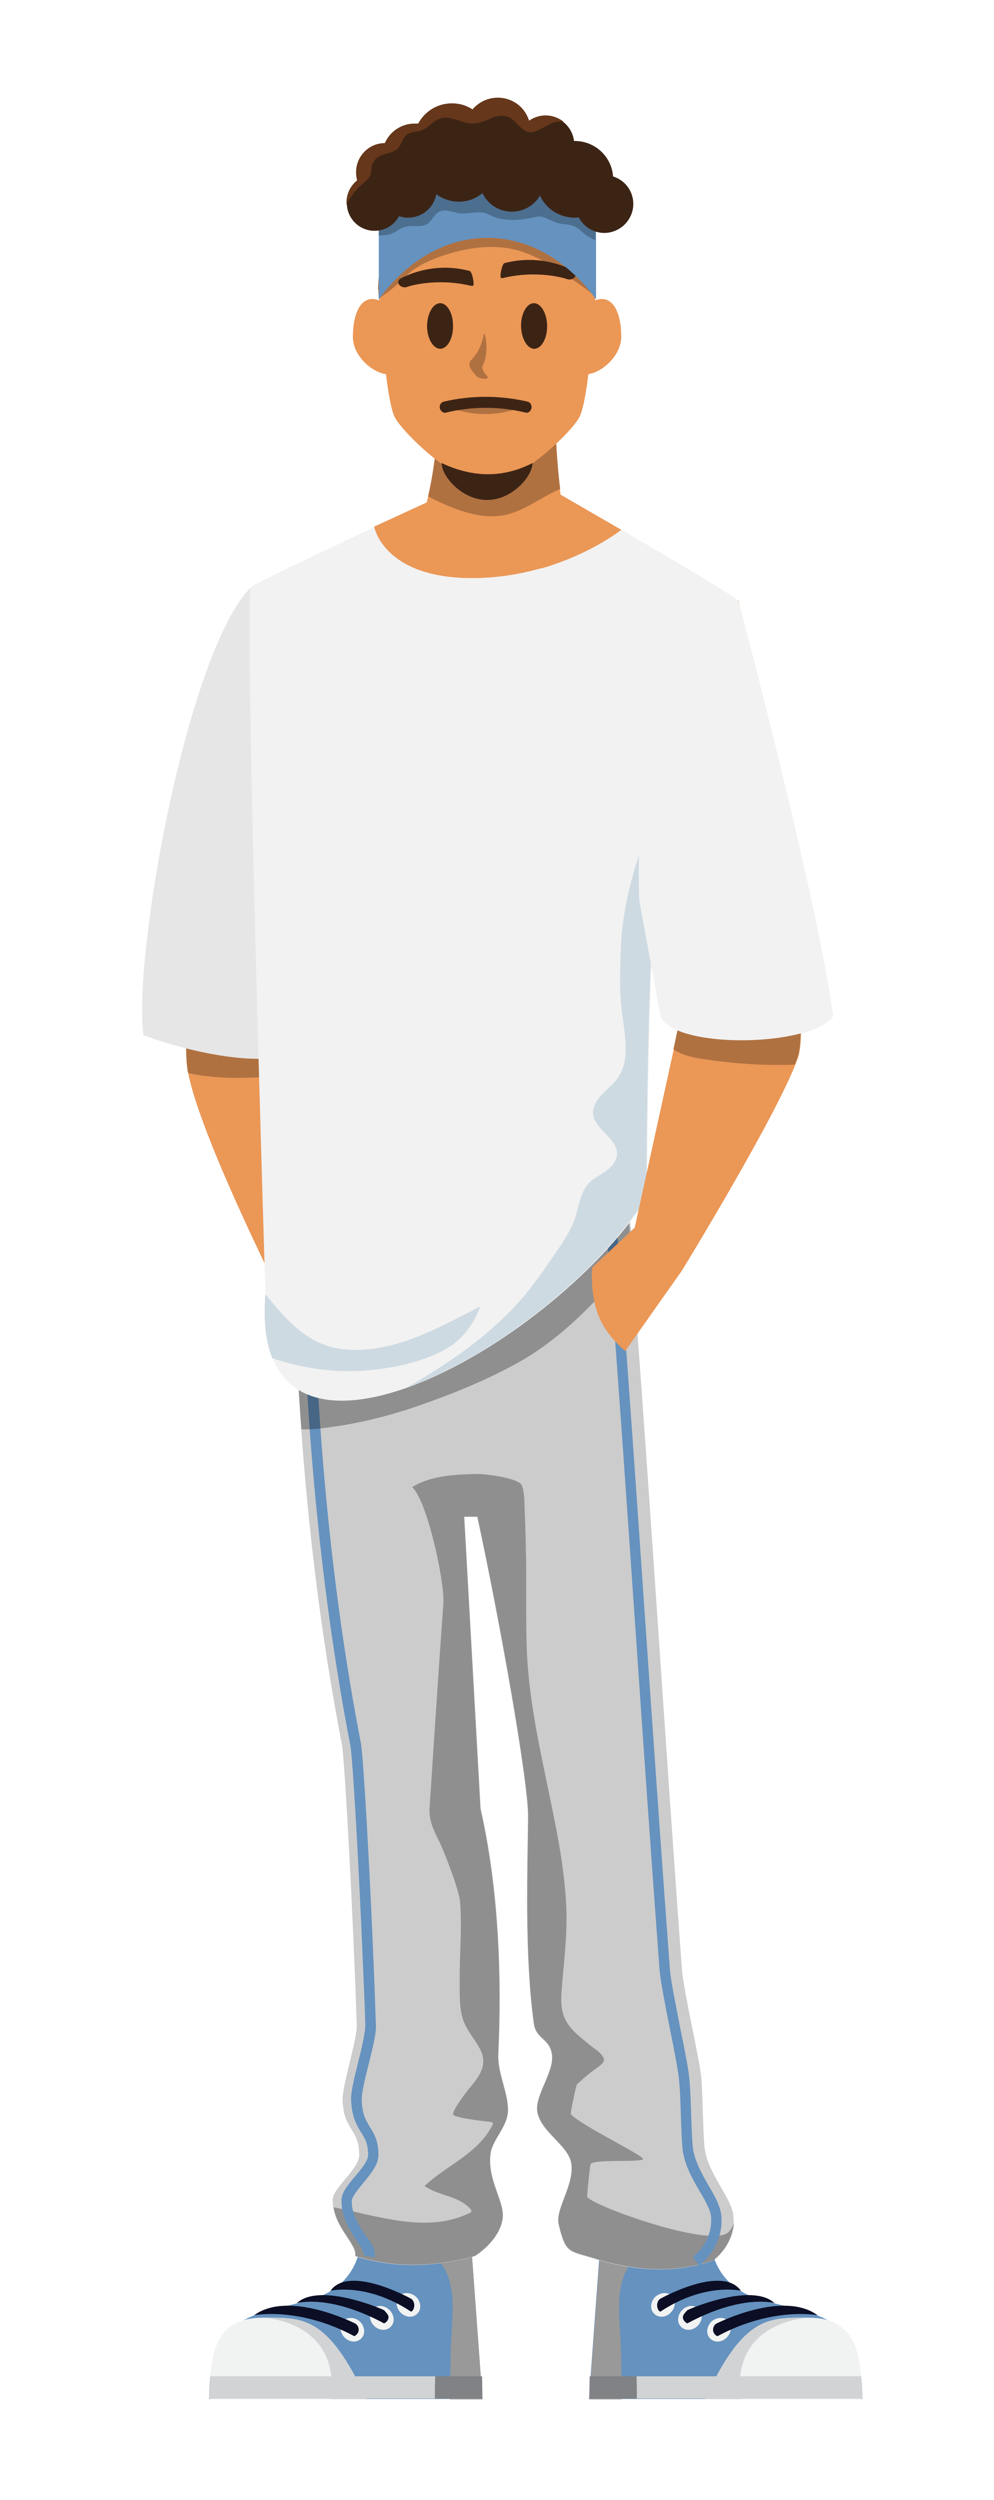 <svg version="1.1" id="Ebene_1" xmlns="http://www.w3.org/2000/svg" xmlns:xlink="http://www.w3.org/1999/xlink"
	 viewBox="0 0 280 704" style="enable-background:new 0 0 280 704;" xml:space="preserve">
<style type="text/css">
#student-3-rrze-expo{
	/*Hautfarben*/
	--hautfarbe: #EB9756;
	--hautschatten: #B07141;

	--akzentfarbe: #6592BF; /*Bandana und Schuhfarbe*/

	--hosenfarbe: #CCCCCC;
	--shirtfarbe: #F2F2F2; /*Shirtfarbe*/
	--shirtschatten: #CEDAE2;
	--shirtschatten2: #E6E6E6; /*idealerweise 1 Nuance dunkler als Shirtfarbe*/

	--haarfarbe: #3C2415;
	--haarschatten: #4C6E8F;
	--haarlicht: #66371A;


	/*Anzugfarben*/

	}

	#student-3-rrze-expo .st0{fill:#EB9756; fill: #EB9756;} /*Hautbasis*/
	#student-3-rrze-expo .st1{fill:#B07141; fill: #B07141;} /*Hautschatten*/
	#student-3-rrze-expo .st2{fill:#E6E6E6; fill: #E6E6E6;} /*Shirt Nuance 2 einen ton dunkler als basis*/
	#student-3-rrze-expo .st3{fill:#6592BF; fill: #6592BF;} /*Schuhbasis und Bandana*/
	#student-3-rrze-expo .st4{fill:#999999;} /*Schuhruecken*/
	#student-3-rrze-expo .st5{fill:#F1F2F2;} /*Schuhkappe*/
	#student-3-rrze-expo .st6{fill:#D1D3D4;} /*Schuhsohle*/
	#student-3-rrze-expo .st7{fill:#0B0E24;} /*Schnuersenkel*/
	#student-3-rrze-expo .st8{fill:#808285;} /*Absatz*/
	#student-3-rrze-expo .st9{fill:#CCCCCC; fill: #CCCCCC;} /*Hose Basis*/
	#student-3-rrze-expo .st10{opacity:0.3;} /*Schlagschatten*/
	#student-3-rrze-expo .st11{fill:#C1272D; fill: #6592BF;} /*Hosenakzent*/
	#student-3-rrze-expo .st12{fill:#F2F2F2; fill: #F2F2F2;} /*Shirtfarbe*/
	#student-3-rrze-expo .st13{fill:#CEDAE2; fill: #CEDAE2;} /*Shirtschatten*/
	#student-3-rrze-expo .st14{fill:#E78052; fill: #B07141;} /*Hautschatten*/
	#student-3-rrze-expo .st15{fill:#3C2415; fill: #3C2415;} /*Haare Bart Schnauzer*/
	#student-3-rrze-expo .st16{fill:#E88252; fill: #B07141;} /*Nase*/
	#student-3-rrze-expo .st17{fill:#4C6E8F; fill: #4C6E8F;} /*Haarschatten*/
	#student-3-rrze-expo .st18{fill:#66371A; fill: #66371A;} /*Haarlicht*/

	#student-3-rrze-expo .st20{fill:#3C2415;} /*Augenfarbe*/
</style>
<g id="student-3-rrze-expo">
	<g>
		<g id="Hautbasis_arm_links">
			<path class="st0" d="M70.7,165.4c0,0-21.2,114.9-17.9,135.6c3.3,20.7,35.3,82,35.3,82l7.3-31.3L78.1,307l12-92.7L70.7,165.4z"/>
		</g>
		<g id="Hautschatten_arm_links">
			<path class="st1" d="M53,302.2c8.4,1.8,17,1.5,25.6,0.8l11.5-88.7l-19.4-48.9c0,0-21.2,114.9-17.9,135.6
				C52.8,301.4,52.9,301.8,53,302.2z"/>
		</g>
		<g id="Shirtarm_links_etwas_dunkler_als_basis">
			<path class="st2" d="M79.4,297.2l10.7-82.9l-19.4-48.9C52.8,183.2,37.4,269,40.4,291.5C55.8,297.2,73,299.7,79.4,297.2z"/>
		</g>
		<g id="Schuh_links">
			<g id="schuhbasisfarbe">
				<g>
					<path class="st3" d="M58.9,675.6h77l-3.5-47.9c-11.1-1.9-21.5-2.3-30.7,0c0,0,1.9,14.8-13.5,19.7
						C72.9,652.1,58.9,650.6,58.9,675.6z"/>
				</g>
			</g>
			<g id="schuhruecken">
				<g>
					<path class="st4" d="M101.8,630.2c9.3,0.7,20.6,1,24.3,10.6c2.1,5.5,1.3,12.1,1,17.9c-0.3,5.7-0.2,11.3-0.4,17h9.2l-3.5-47.9
						c-11.1-1.9-21.5-2.3-30.7,0C101.7,627.6,101.8,628.6,101.8,630.2z"/>
				</g>
			</g>
			<g id="schuhkappe">
				<g>
					<path class="st5" d="M74,652.7c-12.5,0-15.2,8.8-14.8,22.9h44C92.2,651.9,85.3,652.7,74,652.7z"/>
				</g>
			</g>
			<g id="schuhkappenakzent">
				<g>
					<g>
						<path class="st6" d="M93.2,675.6h10c-11-23.7-18-22.9-29.2-22.9C70.7,652.7,96.2,651.7,93.2,675.6z"/>
					</g>
				</g>
			</g>
			<g id="schnuersenkel3">
				<g>
					<g>
						<path class="st5" d="M101.4,653.8c1.4,1.4,1.6,3.5,0.4,4.7c-1.2,1.3-3.3,1.2-4.7-0.2c-1.4-1.4-1.6-3.5-0.4-4.7
							C97.9,652.4,100,652.5,101.4,653.8z"/>
					</g>
				</g>
				<g>
					<g>
						<g>
							<path class="st7" d="M99.8,657.9c-15.6-8.4-28.2-5.9-28.2-5.9c9.7-7.1,27.9,2.1,28.2,2.2c1,0.4,1.5,1.6,1.1,2.6
								C100.6,657.4,100.2,657.7,99.8,657.9z"/>
						</g>
					</g>
				</g>
			</g>
			<g id="Oese2">
				<g>
					<g>
						<path class="st5" d="M109.7,650.5c1.4,1.4,1.6,3.5,0.4,4.7c-1.2,1.3-3.3,1.2-4.7-0.2c-1.4-1.4-1.6-3.5-0.4-4.7
							C106.1,649,108.2,649.1,109.7,650.5z"/>
					</g>
				</g>
			</g>
			<g id="Oese">
				<g>
					<g>
						<path class="st5" d="M117.2,646.8c1.4,1.4,1.6,3.5,0.4,4.7c-1.2,1.3-3.3,1.2-4.7-0.2c-1.4-1.4-1.6-3.5-0.4-4.7
							C113.6,645.4,115.7,645.5,117.2,646.8z"/>
					</g>
				</g>
			</g>
			<g id="Schnuersenkel_2_1_">
				<g>
					<g>
						<path class="st7" d="M108.2,654.3c-15.6-8.4-24.6-5.7-24.6-5.7c6.5-6,24.4,1.8,24.6,2c1,1.1,1.5,1.6,1.1,2.6
							C109,653.8,108.6,654.1,108.2,654.3z"/>
					</g>
				</g>
			</g>
			<g id="Schnuersenkel_1_1_">
				<g>
					<path class="st7" d="M115.7,647.3c-0.2-0.1-17.3-9.6-22.6-2.2c0,0,10.2-2.4,22.7,5.9c0.4-0.2,0.7-0.6,0.8-1.1
						C116.9,648.9,116.5,647.7,115.7,647.3z"/>
				</g>
			</g>
			<g id="Schuhsohle_1_">
				<g>
					<path class="st6" d="M59.3,669.2c-0.3,1.9-0.4,4-0.4,6.3h77l-0.5-6.3H59.3z"/>
				</g>
			</g>
			<g id="Schuhabsatz_1_">
				<g>
					<path class="st8" d="M122.6,669.2c-0.1,1.9-0.1,4-0.1,6.3h13.4l-0.1-6.3H122.6z"/>
				</g>
			</g>
		</g>
		<g id="Schuh_Rechts">
			<g id="Schuhbasisfarbe">
				<g>
					<path class="st3" d="M242.9,675.6h-77l3.5-47.9c11.1-1.9,21.5-2.3,30.7,0c0,0-1.9,14.8,13.5,19.7
						C228.9,652.1,242.9,650.6,242.9,675.6z"/>
				</g>
			</g>
			<g id="Schuhruecken">
				<g>
					<path class="st4" d="M200.1,630.2c-9.3,0.7-20.6,1-24.3,10.6c-2.1,5.5-1.3,12.1-1,17.9c0.3,5.7,0.2,11.3,0.4,17h-9.2l3.5-47.9
						c11.1-1.9,21.5-2.3,30.7,0C200.1,627.6,200,628.6,200.1,630.2z"/>
				</g>
			</g>
			<g id="Schuhkappe">
				<g>
					<path class="st5" d="M227.8,652.7c12.5,0,15.2,8.8,14.8,22.9h-44C209.6,651.9,216.6,652.7,227.8,652.7z"/>
				</g>
			</g>
			<g id="Schuhkappenakzent">
				<g>
					<g>
						<path class="st6" d="M208.6,675.6h-10c11-23.7,18-22.9,29.2-22.9C231.1,652.7,205.6,651.7,208.6,675.6z"/>
					</g>
				</g>
			</g>
			<g id="Schnuersenkel_3">
				<g>
					<g>
						<path class="st5" d="M200.4,653.8c-1.4,1.4-1.6,3.5-0.4,4.7c1.2,1.3,3.3,1.2,4.7-0.2c1.4-1.4,1.6-3.5,0.4-4.7
							C204,652.4,201.8,652.5,200.4,653.8z"/>
					</g>
				</g>
				<g>
					<g>
						<g>
							<path class="st7" d="M202.1,657.9c15.6-8.4,28.2-5.9,28.2-5.9c-9.7-7.1-27.9,2.1-28.2,2.2c-1,0.4-1.5,1.6-1.1,2.6
								C201.3,657.4,201.6,657.7,202.1,657.9z"/>
						</g>
					</g>
				</g>
			</g>
			<g id="oese_2">
				<g>
					<g>
						<path class="st5" d="M192.2,650.5c-1.4,1.4-1.6,3.5-0.4,4.7c1.2,1.3,3.3,1.2,4.7-0.2c1.4-1.4,1.6-3.5,0.4-4.7
							C195.7,649,193.6,649.1,192.2,650.5z"/>
					</g>
				</g>
			</g>
			<g id="oese">
				<g>
					<g>
						<path class="st5" d="M184.6,646.8c-1.4,1.4-1.6,3.5-0.4,4.7c1.2,1.3,3.3,1.2,4.7-0.2c1.4-1.4,1.6-3.5,0.4-4.7
							C188.2,645.4,186.1,645.5,184.6,646.8z"/>
					</g>
				</g>
			</g>
			<g id="Schnuersenkel_2">
				<g>
					<g>
						<path class="st7" d="M193.6,654.3c15.6-8.4,24.6-5.7,24.6-5.7c-6.5-6-24.4,1.8-24.6,2c-1,1.1-1.5,1.6-1.1,2.6
							C192.8,653.8,193.2,654.1,193.6,654.3z"/>
					</g>
				</g>
			</g>
			<g id="Schnuersenkel_1">
				<g>
					<path class="st7" d="M186.1,647.3c0.2-0.1,17.3-9.6,22.6-2.2c0,0-10.2-2.4-22.7,5.9c-0.4-0.2-0.7-0.6-0.8-1.1
						C184.9,648.9,185.3,647.7,186.1,647.3z"/>
				</g>
			</g>
			<g id="Schuhsohle">
				<g>
					<path class="st6" d="M242.5,669.2c0.3,1.9,0.4,4,0.4,6.3h-77l0.5-6.3H242.5z"/>
				</g>
			</g>
			<g id="Schuhabsatz">
				<g>
					<path class="st8" d="M179.3,669.2c0.1,1.9,0.1,4,0.1,6.3h-13.4l0.1-6.3H179.3z"/>
				</g>
			</g>
		</g>
		<g id="Hosenbasisfarbe">
			<path class="st9" d="M173.6,312.3l-90.5-2c0,0-4.8,88.1,13.2,180.9c0.6,2.9,2.4,33.2,3.7,65.6c0.2,4.5,0.3,9,0.5,13.5
				c0.1,4.1-4.1,17-4,21c0.2,8.6,4.7,8.1,4.7,15.5c0,4.1-7.4,9.2-7.5,12.7c-0.1,7.6,6.9,12.4,6.3,15.9c10.8,3.4,22.1,3.2,33.7,0
				c0,0,6.8-4.1,7.8-10.4c0.8-4.8-4.3-10.7-3.4-18.3c0.4-3.8,4.5-7.4,4.9-11.7c0.4-5-2.9-10.8-2.7-16.3c1-21.5,0.2-46.4-5-69.3
				l-4.6-82.2h3.7c6.3,29.2,14.3,74.1,14.3,84.3c-0.1,13.7-1.1,38.5,1.6,58.3c0.6,4.6,4.4,4.2,5.1,8.7c0.8,5-4.9,11.6-4.1,16.3
				c1,5.6,8.5,9.3,9.5,14.2c1.2,6-4.5,13.1-3.5,17.4c2.1,8.9,3,7.3,11.4,10.1c11.7,3.4,22.5,3.5,32.2,0.1c0,0,6.3-4.5,5.7-12.5
				c-0.4-5.3-7.6-12.1-8.2-20c-0.4-5.5-0.4-12-0.8-18.5c-0.4-5.3-5.1-25.1-5.5-31C185.5,465.3,177.5,331,173.6,312.3z"/>
		</g>
		<g id="Hosenschatten_Beininnenseite" class="st10">
			<path d="M205.3,628.5c-4.4,4.9-37.9-7.1-39.9-9.8c-0.1-0.2,0.8-9.2,1-9.3c1.2-1.4,13.1-0.4,14.7-1.3c1.1-0.7-17.1-9.3-20.3-12.7
				c-0.2-0.2,1.5-8.2,1.7-8.4c1.5-1.4,3-2.7,4.6-3.9c0.9-0.7,2-1.3,2.7-2.2c1.5-1.8-2.7-4.1-3.9-5.2c-2.5-2.1-5.3-4.1-6.7-7.1
				c-1.2-2.5-1.2-5.3-1-8c0.6-8,1.7-15.8,1.3-23.9c-0.4-8.1-1.7-16.2-3.3-24.1c-3.1-15.8-7.1-31.5-7.8-47.7
				c-0.3-8.5-0.1-17-0.2-25.5c-0.1-4.7-0.2-9.4-0.4-14c-0.1-2.2,0-5-0.8-7.1c-0.8-2-9.8-3.2-12.4-3.2c-6,0.1-13.3,0.4-18.5,3.7
				c4.3,3.9,9.2,26.8,8.8,32.8c-1.2,16.1-3.7,54.6-3.9,57.7c-0.2,3.3,1.2,6.3,2.7,9.2c1.3,2.6,5.7,13.9,5.9,17.1
				c0.6,7.5-0.2,14.9-0.1,22.4c0,3.6-0.2,8.3,1.3,11.7c1.1,2.6,3.1,4.8,4.4,7.3c2.3,4.4,0,7.5-2.9,11c-0.9,1.1-5.1,6.5-4.6,7.5
				c0.5,1,9.1,1.9,10.7,2.1c0.3,0,0.6,0.4,0.4,0.7c-4.1,8.2-12.8,11.3-19.2,17.3c4.1,2.9,9.8,2.7,13.1,6.7c0.2,0.3,0.1,0.6-0.2,0.8
				c-12,6-25.8,1-38.5-1.5c1,6.4,6.7,10.5,6.1,13.7c10.8,3.4,22.1,3.2,33.7,0c0,0,6.8-4.1,7.8-10.4c0.8-4.8-4.3-10.7-3.4-18.3
				c0.4-3.8,4.5-7.4,4.9-11.7c0.4-5-2.9-10.8-2.7-16.3c1-21.5,0.2-46.4-5-69.3l-4.6-82.2h3.7c6.3,29.2,14.3,74.1,14.3,84.3
				c-0.1,13.7-1.1,38.5,1.6,58.3c0.6,4.6,4.4,4.2,5.1,8.7c0.8,5-4.9,11.6-4.1,16.3c1,5.6,8.5,9.3,9.5,14.2c1.2,6-4.5,13.1-3.5,17.4
				c2.1,8.9,3,7.3,11.4,10.1c11.7,3.4,22.5,3.5,32.2,0.1c0,0,5.4-3.8,5.8-10.7C206.4,627,205.9,627.8,205.3,628.5z"/>
		</g>
		<g id="Hosenschatten_links_opt">
			<path class="st9" d="M116.6,599c-4.1-2-8.7-2.4-13.2-3c-2.2-0.3-4.4-0.7-6.5-1.3c1.1,5.1,4.2,5.8,4.3,11.9
				C106.7,605.6,113.7,604.1,116.6,599z"/>
		</g>
		<g id="Hosenakzent_rechts">
			<g>
				<path class="st11" d="M196.9,638l-1.7-2.4l0.9,1.2l-0.9-1.2c0.2-0.2,5.6-4.2,5.1-11.2c-0.1-2-1.6-4.6-3.2-7.3
					c-2.2-3.7-4.6-8-4.9-12.7c-0.2-2.6-0.3-5.5-0.4-8.5c-0.1-3.3-0.2-6.6-0.5-10c-0.2-2.5-1.4-8.7-2.6-14.6
					c-1.3-6.5-2.6-13.2-2.9-16.4c-2.2-29.6-4.6-64.1-6.9-97.6c-4.7-68.1-9.1-132.3-11.7-144.8l2.9-0.6c2.6,12.7,7,77,11.7,145.2
					c2.3,33.4,4.7,68,6.9,97.5c0.2,2.9,1.6,9.6,2.8,16c1.3,6.3,2.5,12.3,2.7,15c0.3,3.4,0.4,6.8,0.5,10.1c0.1,3,0.2,5.8,0.4,8.4
					c0.3,4.1,2.6,8,4.5,11.4c1.8,3,3.4,5.9,3.6,8.6C203.9,632.9,197.2,637.8,196.9,638z"/>
			</g>
		</g>
		<g id="Hosenakzent_links">
			<g>
				<path class="st11" d="M105.5,635.7l-3-0.5c0.2-0.9-0.9-2.5-2-4.2c-1.9-2.9-4.4-6.6-4.3-11.4c0-2.2,1.9-4.4,3.9-6.8
					c1.7-2,3.6-4.3,3.6-5.9c0-3.2-0.9-4.7-2-6.4c-1.2-2-2.6-4.3-2.8-9.1c-0.1-2.2,0.9-6.3,2-10.7c1-3.9,2-8.4,2-10.3
					c-0.1-4.5-0.3-9-0.5-13.5c-1.3-32.1-3.1-62.5-3.7-65.3c-17.8-92-13.3-180.4-13.2-181.3l3,0.2c0,0.9-4.6,89,13.2,180.6
					c0.6,3.3,2.5,34.9,3.7,65.8c0.2,4.5,0.3,9,0.5,13.5c0.1,2.3-1,6.6-2.1,11.1c-1,4-2,8.1-1.9,9.9c0.1,4,1.2,5.8,2.3,7.6
					c1.2,1.9,2.4,3.9,2.4,7.9c0,2.7-2.2,5.3-4.3,7.9c-1.5,1.8-3.1,3.8-3.2,4.9c-0.1,3.9,2,7,3.8,9.7
					C104.6,631.6,105.9,633.6,105.5,635.7z"/>
			</g>
		</g>
		<g id="Shirt_Schlagschatten" class="st10">
			<path d="M88.9,402.4c10-1,19.8-3.3,29.2-6.6c9.5-3.3,19.1-7.2,27.9-12.1c13-7.3,22.9-18.2,32.4-29.5c-2-21.4-3.7-36.7-4.8-42
				l-90.5-2c0,0-2.1,38.9,1.8,92.3C86.2,402.6,87.6,402.5,88.9,402.4z"/>
		</g>
		<g id="Shirtbasis">
			<g>
				<g>
					<path class="st12" d="M70.7,165.4c2.1-1.9,49.7-23.9,49.7-23.9l6.4,14.9l31-17.2c0,0,47.7,27.4,50.2,30
						c1.6,1.6-11.1,35.8-20.4,60.4c-5.3,14-5.3,107.8-5.3,107.8C154.2,380.7,70.4,425.6,74.8,365C74.8,365,68.6,167.3,70.7,165.4
						L70.7,165.4z"/>
				</g>
			</g>
		</g>
		<g id="Shirtschatten_unten">
			<g>
				<g>
					<path class="st13" d="M102.2,386c7.4-0.5,15.1-2,21.7-5.2c5.7-2.7,9.3-7.2,11.4-12.9c-11.7,6-24.6,13.4-38.2,12.1
						c-10.4-1-16.4-8.3-22.4-15.6c0,0.4,0,0.6,0,0.6c-0.5,7.3,0.2,13.1,2,17.5C84.9,385.2,93.4,386.6,102.2,386z"/>
				</g>
			</g>
		</g>
		<g id="Shirtschatten_rechts">
			<g>
				<g>
					<path class="st13" d="M194.7,208c-0.1,0.1-0.1,0.1-0.2,0.1c-9.7,19.1-19.3,39.1-19.7,60.9c-0.1,4.8-0.3,9.7,0.2,14.4
						c0.4,3.8,1.2,7.5,1.2,11.4c0.1,3.3-0.4,6.5-2.5,9.2c-1.9,2.5-5.2,4.4-6.3,7.5c-2.5,6.4,9.2,9.3,5.8,15.6
						c-1.3,2.4-4.2,3.6-6.3,5.2c-3.4,2.5-3.7,7-4.9,10.7c-1.4,4.1-4.1,7.8-6.5,11.3c-2.5,3.7-5.1,7.3-7.9,10.7
						c-5.2,6.1-11.2,11.3-17.7,16c-4.9,3.5-10,6.7-15.2,9.7c24.2-8.7,53-31.2,67.4-53.4c0,0,0-93.8,5.3-107.8
						c2.7-7.2,5.7-15.2,8.6-22.9C195.7,207.1,195.2,207.6,194.7,208z"/>
				</g>
			</g>
		</g>
		<g id="Dekoltee_Hautbasis">
			<g>
				<path class="st0" d="M120.2,141.5c2.1-8.6,2.7-16.3,2.7-16.3l33.5-9.5c0,0,0,11.9,1.5,23.6c1,0.6,8.3,4.8,17.1,9.9
					c0,0-7.1,5.7-18.8,9.7c-1.4,0.5-2.8,1-4.4,1.3c-5.5,1.5-11.8,2.6-18.8,2.6c-25.1,0-27.6-14.5-27.6-14.5
					C113.5,144.6,119.7,141.7,120.2,141.5z"/>
			</g>
		</g>
		<g id="Hals_Hautschatten">
			<g>
				<path class="st1" d="M120.6,139.8c1.8-7.9,2.3-14.6,2.3-14.6l33.5-9.5c0,0,0,10.8,1.4,22C146.2,142.8,142.2,151,120.6,139.8z"/>
			</g>
		</g>
		<g id="Arm_Hautbasis">
			<path class="st0" d="M166.8,357l12-11.3l12.7-58l-6-75.3l22.6-43.2c0,0,22.1,113.2,16.7,128.6c-5.3,15.3-32.7,60-32.7,60
				l-16,22.7C170,375,166.2,369.3,166.8,357z"/>
		</g>
		<g id="Hautschatten_shirt_rechts">
			<path class="st1" d="M189.7,295.5c3.5,2.4,8.2,2.7,12.4,3.3c5.6,0.7,11.3,1.1,16.9,1.1c1.6,0,3.3,0,4.9-0.1
				c0.3-0.8,0.6-1.5,0.8-2.2c5.3-15.3-16.7-128.6-16.7-128.6l-22.6,43.2l6,75.3L189.7,295.5z"/>
		</g>
		<g id="Tshirt_arm_rechts">
			<path class="st12" d="M234.7,286.2c-4.4-33.1-26.7-117.1-26.7-117.1c-19,17.8-29.6,44.7-27.9,84.6l6,32.8
				C191,295.6,228.6,294.7,234.7,286.2z"/>
		</g>
		<g id="Kopf">
			<g id="Gesicht_1_">
				<g>
					<g>
						<g id="facials">
							<g id="Ohr_Links_Haut">
								<g>
									<g>
										<path class="st0" d="M112.7,94.8c0,5.8,0.3,10.6-3.4,10.6c-3.7,0-9.9-4.7-9.9-10.6c0-5.8,1.8-10.6,5.5-10.6
											C108.5,84.2,112.7,88.9,112.7,94.8L112.7,94.8z"/>
									</g>
								</g>
							</g>
							<g id="Ohr_Rechts_Haut">
								<g>
									<g>
										<path class="st0" d="M175,94.8c0,5.8-6.2,10.6-9.9,10.6c-3.7,0-3.4-4.7-3.4-10.6c0-5.8,4.1-10.6,7.8-10.6
											C173.2,84.2,175,88.9,175,94.8L175,94.8z"/>
									</g>
								</g>
							</g>
							<g id="Hautbasis_Gesicht">
								<g>
									<g>
										<path class="st0" d="M137.2,50.5c-28.8,0-30.5,27-30.6,30.3c0,0.2,0,0.4,0,0.6c0.2,3,1.9,30.8,4.6,36.1
											c2.3,4.4,17.1,18.8,25.8,18.8c8.8,0,23.9-14.4,26.2-18.8c2.8-5.3,4.5-33.1,4.6-36.1c0-0.2,0-0.4,0-0.6
											C167.7,77.5,166,50.5,137.2,50.5L137.2,50.5z"/>
									</g>
								</g>
							</g>
							<g id="Bandana_Hautschatten">
								<g>
									<g>
										<path class="st14" d="M106.7,84.1c2.6-1.8,4.9-3.6,7.2-5.9c2.2-2.3,5-3.9,7.9-5.1c6.4-2.6,13.7-4.2,20.6-3.3
											c7.4,1,13.4,5.2,19.4,9.3c2,1.3,3.8,2.8,5.8,4.1c0.1-0.9,0.1-1.5,0.1-1.8c0-0.2,0-0.4,0-0.6c-0.1-3.3-1.8-30.3-30.6-30.3
											c-28.8,0-30.5,27-30.6,30.3c0,0.2,0,0.4,0,0.6C106.6,81.8,106.6,82.7,106.7,84.1z"/>
									</g>
								</g>
							</g>
							<g id="Auge_links">
								<g>
									<g>
										<path class="st20" d="M123.7,85.4c2-0.3,3.8,2.4,3.9,5.9c0.2,3.5-1.3,6.6-3.3,6.9c-2,0.3-3.8-2.4-4-5.9
											C120.2,88.8,121.7,85.7,123.7,85.4L123.7,85.4z"/>
									</g>
								</g>
							</g>
							<g id="Auge_rechts">
								<g>
									<g>
										<path class="st20" d="M150.1,85.4c2-0.3,3.8,2.4,4,5.9c0.2,3.5-1.3,6.6-3.3,6.9c-2,0.3-3.8-2.4-4-5.9
											C146.6,88.8,148.1,85.7,150.1,85.4L150.1,85.4z"/>
									</g>
								</g>
							</g>
							<g id="Augenbraue_rechts">
								<g>
									<g>
										<path class="st15" d="M161.3,76.1c-0.5-0.2-8.5-4.8-19.2-2c-0.7,0.2-1.5,4.1-0.9,4.2c0.2,0,0.3,0,0.5,0
											c9.9-2.4,17.9,0.2,18,0.3c0.8,0.3,1.9,0,2.3-0.7C162.5,77.2,162.1,76.4,161.3,76.1L161.3,76.1z"/>
									</g>
								</g>
							</g>
							<g id="Augenbraue_links">
								<g>
									<g>
										<path class="st15" d="M113.1,78.3c0.5-0.2,8.5-4.8,19.2-2c0.7,0.2,1.5,4.1,0.9,4.2c-0.2,0-0.3,0-0.5,0
											c-9.9-2.4-17.9,0.2-18,0.3c-0.8,0.3-1.9,0-2.3-0.7C111.9,79.4,112.3,78.6,113.1,78.3L113.1,78.3z"/>
									</g>
								</g>
							</g>
							<g id="Nase">
								<g>
									<g>
										<path class="st16" d="M136.2,102.5c-0.5,1.1-0.5,0.9-0.1,1.8c0.2,0.6,0.8,1.2,1.2,1.7c0.8,1.1-2.5,0.7-3.1-0.1
											c-0.5-0.7-1.7-1.8-1.9-2.8c-0.3-1.1,0.3-1.5,0.8-2.1c1.6-1.8,2.7-4.1,3.2-6.9C136.5,92.9,137.9,98.7,136.2,102.5
											L136.2,102.5z"/>
									</g>
								</g>
							</g>
							<g id="Mund">
								<g>
									<g>
										<path class="st14" d="M148.9,113.8c-8.5,1.4-16.6,1.3-24.5,0c0,0,5.1,2.8,12.2,2.8C143.7,116.6,148.9,113.8,148.9,113.8z"
											/>
									</g>
								</g>
							</g>
						</g>
					</g>
				</g>
			</g>
			<g id="bandana">
				<path class="st3" d="M106.7,84.3c16.9-23.1,44.3-23.1,61.2,0c0-6.4,0-12.9,0-19.3C151,42,123.6,42,106.7,65
					C106.7,71.4,106.7,77.9,106.7,84.3z"/>
			</g>
			<g id="Haarschatten_Band">
				<path class="st17" d="M111.5,65.2c1.2-0.8,2.2-1.3,3.7-1.5c1.9-0.2,3.9,0.4,5.5-0.9c1-0.9,1.6-2.2,2.7-3
					c1.9-1.3,4.4,0.2,6.4,0.3c1.9,0.1,3.7-0.4,5.6-0.3c1.3,0,2.2,0.6,3.3,1.1c3.4,1.4,7.3,1.2,10.8,0.5c1.4-0.3,2.4-0.7,3.7-0.2
					c1.7,0.6,2.9,1.5,4.7,1.8c1.5,0.2,3,0.2,4.4,1c1.4,0.8,2.3,2.1,3.7,2.8c0.6,0.3,1.1,0.6,1.7,0.8V65C151,42,123.6,42,106.7,65
					v1.3C108.3,66.3,109.9,66.2,111.5,65.2z"/>
			</g>
			<path id="Haarbasis" class="st15" d="M172.7,49.7c-0.4-5.6-5.1-10-10.8-10c-0.1,0-0.2,0-0.2,0c-0.5-4-3.8-7-7.9-7
				c-1.8,0-3.4,0.6-4.7,1.5c-1.1-3.8-4.6-6.5-8.8-6.5c-2.8,0-5.4,1.3-7.1,3.3c-1.7-1.1-3.6-1.7-5.8-1.7c-4.1,0-7.7,2.3-9.5,5.7
				c-0.3,0-0.6,0-1,0c-3.8,0-7,2.3-8.4,5.5c-4.5,0-8.1,3.7-8.1,8.2c0,0.8,0.1,1.6,0.3,2.3c-1.8,1.4-3,3.7-3,6.2
				c0,4.3,3.5,7.8,7.8,7.8c3,0,5.5-1.6,6.9-4.1c0.8,0.2,1.6,0.4,2.5,0.4c4,0,7.3-2.8,8-6.6c1.8,1.3,4,2.1,6.3,2.1
				c2.6,0,4.9-0.9,6.7-2.4c1.5,3.1,4.6,5.2,8.3,5.2c3.4,0,6.3-1.8,7.9-4.5c1.7,3.7,5.5,6.2,9.8,6.2c0.4,0,0.7,0,1.1-0.1
				c1.4,2.6,4.1,4.4,7.2,4.4c4.5,0,8.2-3.7,8.2-8.2C178.4,53.8,176,50.7,172.7,49.7z"/>
			<path id="Haarlicht" class="st18" d="M102.1,51.8c1.3-1,2.2-1.9,2.5-3.6c0.1-0.6,0-1.1,0.2-1.7c0.3-1,1-1.9,1.9-2.4
				c1.6-1,3.6-0.8,5-2c1.3-1,1.4-2.6,2.5-3.8c1-1,2.2-1.1,3.6-1.3c2.2-0.5,3.1-1.8,4.9-3c2.6-1.7,5.4-0.4,8,0.4
				c2.5,0.8,4.4,0.3,6.7-0.7c1.2-0.5,2.4-1.1,3.7-1.1c3.5-0.1,4.2,2.6,6.8,4.2c2.6,1.7,6.1-2.1,8.9-2.5c0.7-0.1,1.4-0.1,2,0
				c-1.4-1.1-3.2-1.8-5.1-1.8c-1.8,0-3.4,0.6-4.7,1.5c-1.1-3.8-4.6-6.5-8.8-6.5c-2.8,0-5.4,1.3-7.1,3.3c-1.7-1.1-3.6-1.7-5.8-1.7
				c-4.1,0-7.7,2.3-9.5,5.7c-0.3,0-0.6,0-1,0c-3.8,0-7,2.3-8.4,5.5c-4.5,0-8.1,3.7-8.1,8.2c0,0.8,0.1,1.6,0.3,2.3
				c-1.8,1.4-3,3.7-3,6.2c0,0.2,0,0.4,0,0.6C98.7,55.4,100.2,53.4,102.1,51.8z"/>
			<g id="optionaler_Schnauzer">
				<path class="st15" d="M125.6,116.2c7.4-1.8,15.1-1.8,22.5,0c0.7,0.2,1.4-0.4,1.6-1.2l0,0c0.2-0.9-0.3-1.7-1.1-1.9
					c-7.8-1.8-15.8-1.8-23.6,0c-0.8,0.2-1.3,1-1.1,1.9l0,0C124.1,115.8,124.9,116.4,125.6,116.2z"/>
			</g>
			<g id="optionaler_Bart">
				<path class="st15" d="M124.4,130.4c0,3.7,5.7,10.4,12.8,10.4c7.1,0,12.8-6.7,12.8-10.4C141.6,134.7,133.1,134.5,124.4,130.4z"/>
			</g>
		</g>
	</g>
</g>
</svg>
